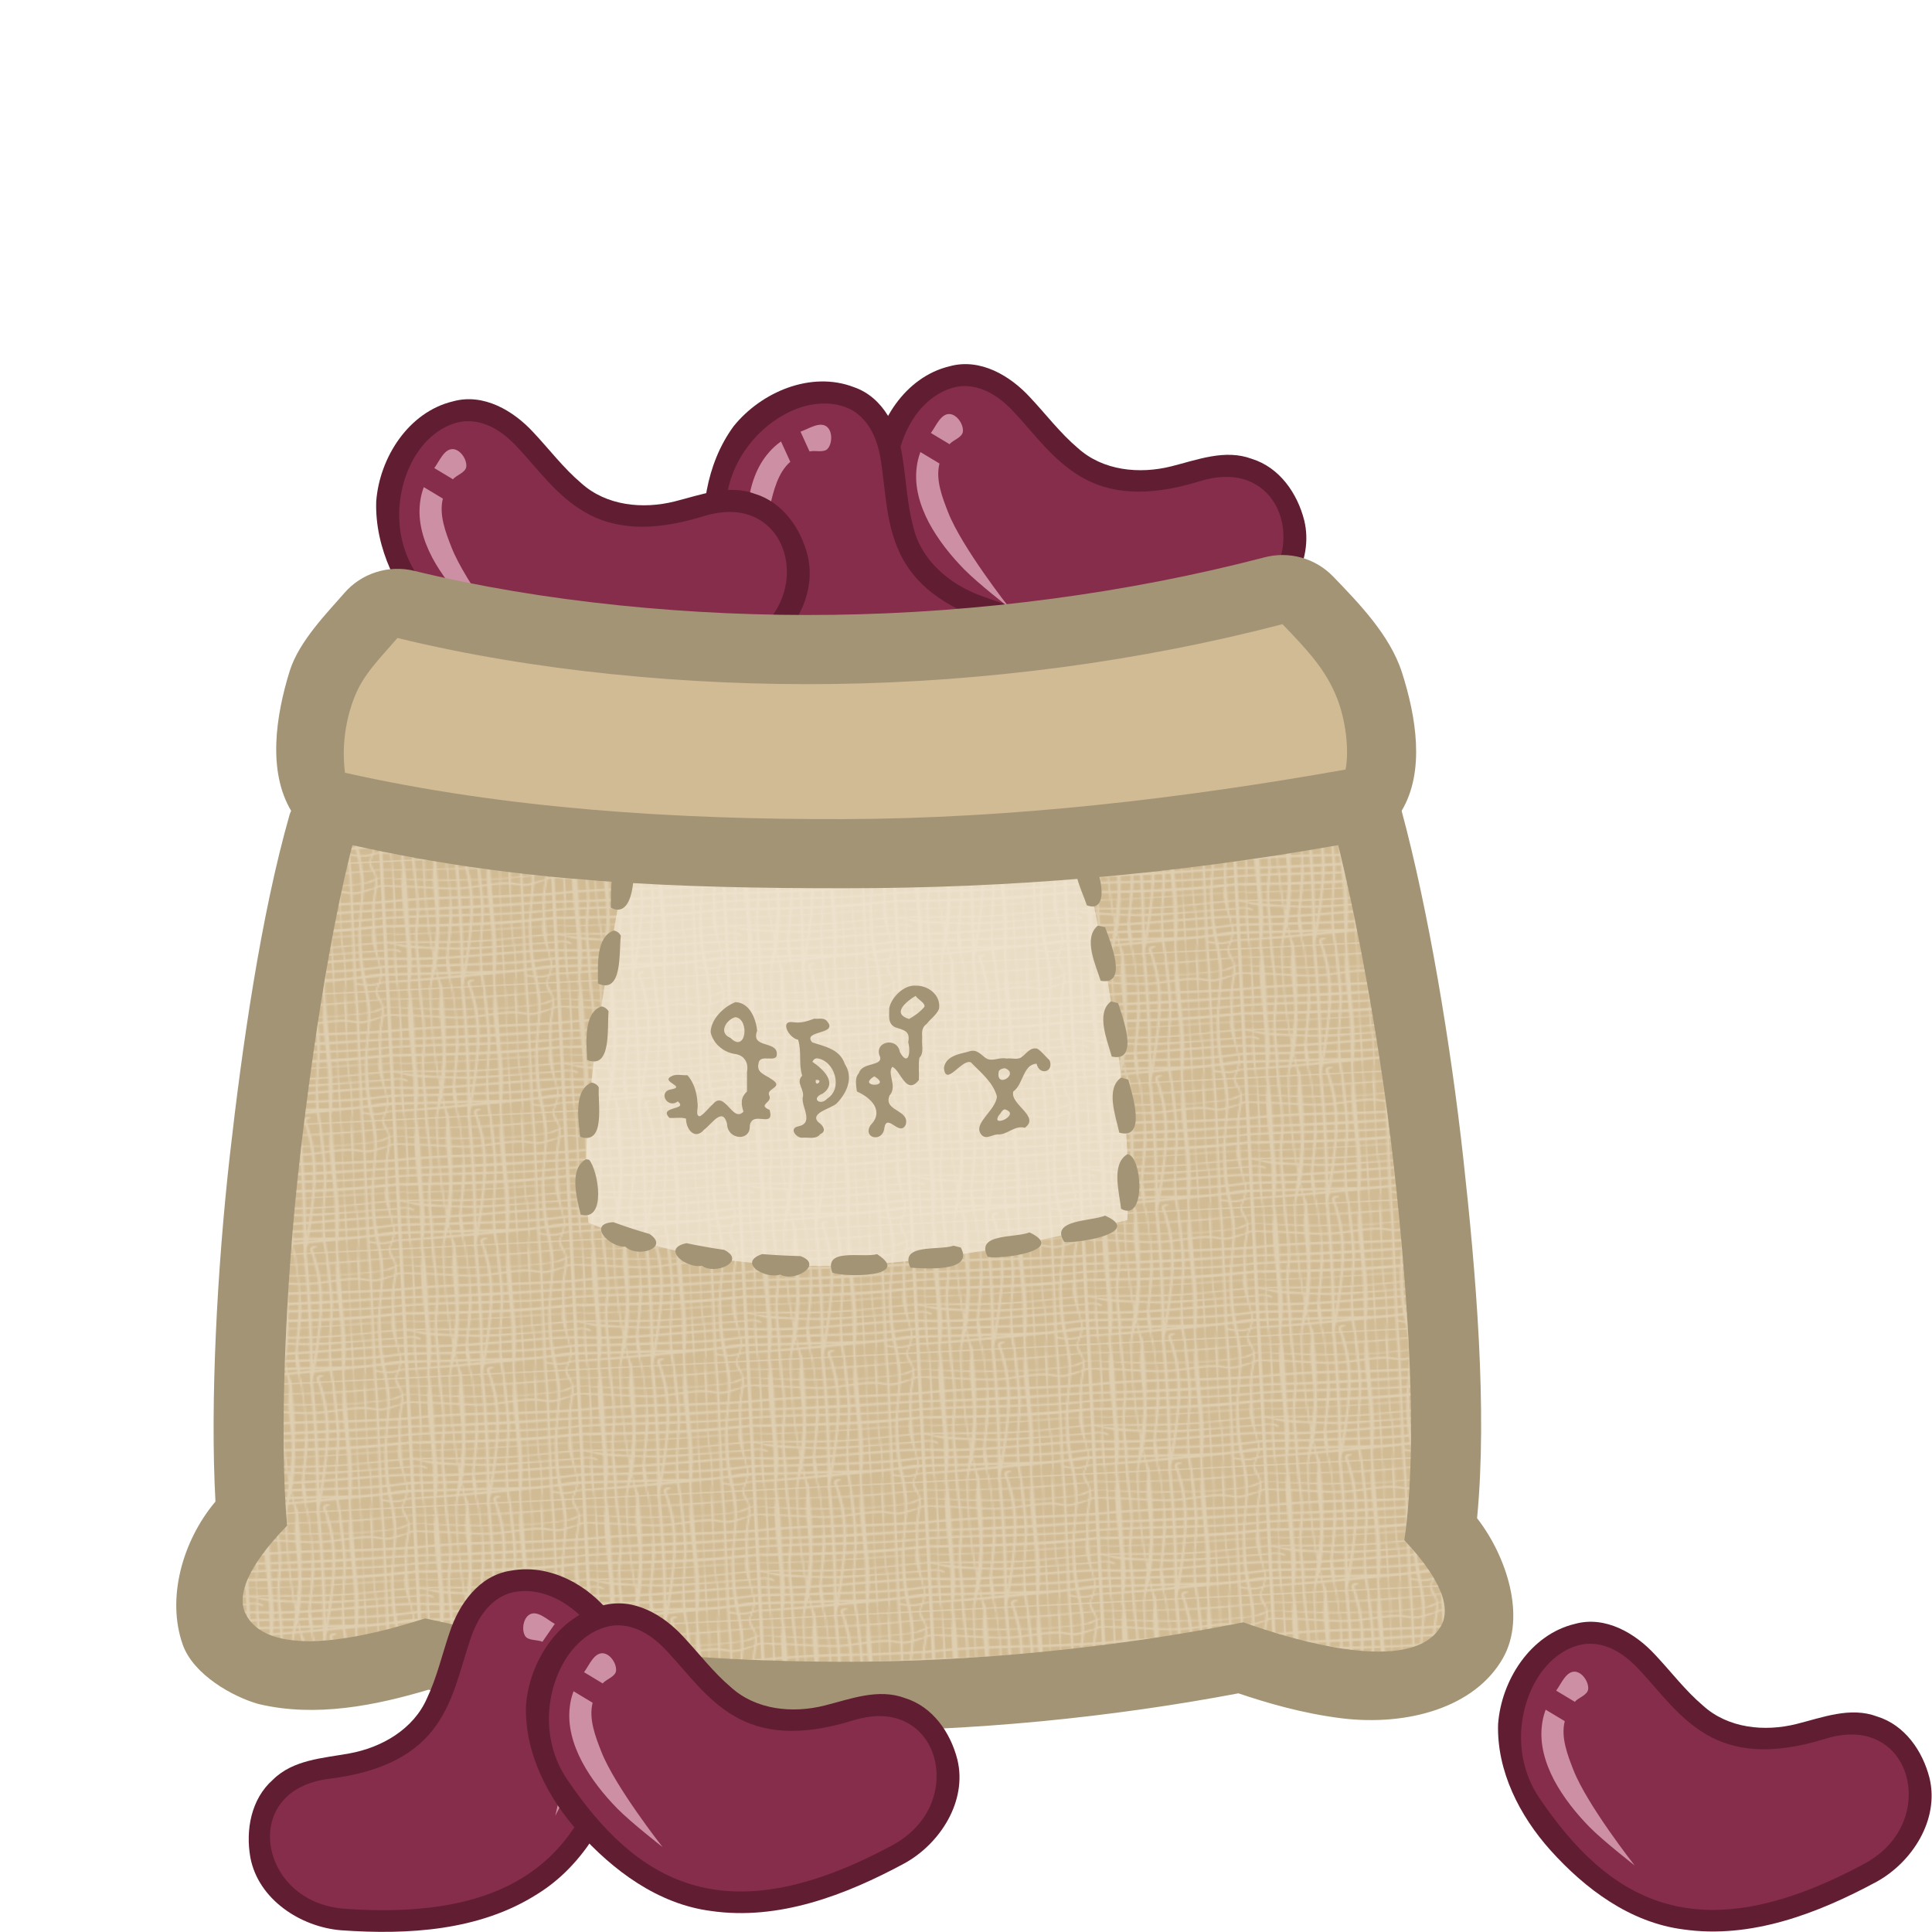 <svg height="500" viewBox="0 0 500 500" width="500" xmlns="http://www.w3.org/2000/svg" xmlns:xlink="http://www.w3.org/1999/xlink"><pattern id="a" patternTransform="matrix(-.602 -.036 .028 -.462 477.457 183.706)" xlink:href="#b"/><pattern id="b" patternTransform="matrix(.603 -.03 .023 .462 429.293 226.165)" xlink:href="#c"/><pattern id="c" patternTransform="matrix(.679 .063 -.07 .753 429.293 226.165)" xlink:href="#d"/><pattern id="d" height="100" patternTransform="translate(1057.477 237.362)" patternUnits="userSpaceOnUse" width="100"><path d="m0.0.002v99.998h1.827s.123-.915-.076-1.799l.076-98.198zm14.229 99.998c.022-1.206-.073-4.473.082-5.402 2.699-16.218.88-32.872 1.015-49.313.067-8.14.108-16.283-.103-24.42-.18-6.957-.662-13.898-.994-20.863h-1.56c-.406 1.265.381 4.469.243 5.831-2.189 21.565.601 43.351.424 65.026-.079 9.716-.365 19.436-.667 29.14zm85.771-37.548c-.587-.002-2.033.204-2.564.14-13.563.697-27.094 2.246-40.674 2.361-13.277.113-26.537-1.007-39.8-1.634-5.062-.239-15.183-.813-15.183-.813l-1.779-.001v1.066c.419.198.797.065 1.778.282 1.758.39 4.358 1.128 4.827 1.37 8.615 4.432 19.111 3.845 28.562 5.299 15.656 2.409 31.683.235 47.521-.071 5.774-.112 11.511-.351 17.312-.644v-1.106l-6.74.305c-17.442.522-34.927 1.691-52.345.64-9.198-.555-18.35-1.928-27.4-3.658-3.126-.598-8.425-1.852-9.263-2.317 14.875.751 30.877 2.524 46.35 2.535 16.489.011 32.895-1.803 49.398-2.635zm-100 7.368c2.063-.203 4.275-.456 6.362-.08 1.235.222 2.738 2.345 3.511 1.356.407-.521-.587-1.263-1.142-1.624-1.567-1.019-3.633-1-5.5-1.09-1.082-.052-2.256.014-3.231.32zm26.497 30.18c0-1.275.644-4.138 1.024-6.197 1.072-5.813 2.757-11.516 3.542-17.374 1.607-11.999 2.028-24.139 2.368-36.24.376-13.388.054-26.789-.366-40.186h-1.732c0 1.012.233 4.041.066 5.146-2.333 15.347.82 31.077-.14 46.571-1.002 16.181-3.923 32.205-5.857 48.281zm17.436-99.998c-.85 1.012.781 4.773.221 6.363.971 25.009.776 50.05.373 75.071-.125 6.286-.47 12.287-.594 18.564h1.535c.064-.906.288-4.768.995-6.009 2.846-16.772 5.429-33.623 6.678-50.599.747-14.596.048-29.138-3.364-43.389h-1.492c0 1.012 1.456 4.481 1.138 6.074 2.766 13.927 2.659 28.235 1.866 42.353-1.145 13.388-3.128 26.789-5.404 40.026.827-22.088.737-44.274.396-66.408-.114-7.354-.486-14.689-.812-22.045zm18.859 0s.283 3.72.104 5.63c-1.867 19.863.785 39.897.653 59.847-.076 11.503-.416 23.022-.757 34.521h1.315c.335-1.075-.098-4.4.094-5.91 3.049-23.926.749-48.238.471-72.356-.083-7.251-.566-21.732-.566-21.732zm13.504 0h-.768c.022.642.087 2.503.029 3.013-1.188 10.422-.138 20.979-.316 31.467-.107 6.309-.547 12.616-.452 18.925.152 10.068 1.61 20.094 1.632 30.164.012 5.483-.817 16.429-.817 16.429h.691c0-.644.01-2.473.085-2.978.759-4.971.726-10.04.708-15.069-.036-10.137-1.503-20.232-1.642-30.368-.16-11.658.804-23.307.931-34.965.06-5.536-.029-11.08-.082-16.618zm12.947 0h-1.588c.248 5.077.976 11.657.893 17.491-.184 12.954-2.62 25.795-3.086 38.742-.322 8.959-.356 17.946.203 26.893.353 5.652 1.35 11.218 1.99 16.872h1.588c-.536-5.357-1.685-13.956-2.038-20.97-.467-9.278-.465-18.586-.101-27.869.49-12.491 2.988-24.876 3.076-37.376.033-4.602-.599-8.217-.937-13.782zm-39.467 99.998c-.261-.851-.458-1.442-.432-2.184.011-.321.048-.681.252-.929.173-.209.487-.24.732-.359.513-.25 1.564-.173 1.543-.744-.025-.685-1.229-.805-1.913-.756-.591.042-1.167.424-1.545.88-.405.49-.578 1.17-.616 1.804-.046.778.195 1.332.487 2.287zm50.224-99.998h-100v1.021s32.706-.189 49.022-.19c16.993-.001 50.978.19 50.978.19zm-100 13.322c1.001.067 5.726.349 8.107 1.141 12.606 1.701 25.237 3.374 37.969 3.719 16.004.455 32.219 1.184 48.025-1.898 1.784-.806 2.763-2.383 5.899-2.963v-.631c-2.194-.394-7.345 3.415-11.334 3.785-18.065 2.324-36.357 1.279-54.458-.059-11.393-.935-22.89-2.12-34.208-3.726zm0 19.264c1.122-.024 4.208-.233 5.109-.299 25.559-1.868 44.578.304 70.151.428 6.096.03 18.645.194 24.74-.129v-1.662s-2.973.153-4.461.177c-10.97.18-21.944-.025-32.914-.226-10.973-.201-21.935-1.009-32.909-.98-9.911.026-19.83.407-29.716 1.042zm0 24.586c1.783-.112 4.936-.41 6.778.312 18.674 1.082 37.394 1.048 56.077.209 12.393-.389 37.145-.533 37.145-.533v-.814s-4.458.429-18.318.126-39.852 2.053-65.852.59c-5.246-.212-10.586-.439-15.83-.703zm0 19.176c1.232.056 4.548.075 5.396.446 26.947 2.849 53.993-.046 80.97-.72 4.548-.067 13.634.262 13.634.262v-1.67s-7.805-.21-11.708-.165c-13.679.158-25.02 1.045-41.011 1.527-12.357.545-24.748.618-37.075-.533-3.354-.255-6.855-.532-10.206-.829zm0 18.078c1.202-.057 4.492-.186 5.388.072 23.983-.431 47.925-2.189 71.85-3.676 7.733-.916 15.061-.844 22.762-1.968v-1.711c-1.51-.315-3.591-.131-5.382-.031-4.399.245-8.705 1.545-13.126 1.543-12.503 1.487-25.069-.175-37.601-.259-14.598-.42-29.294-.82-43.892-1.24v1.698c.814.112 2.937.009 3.757.114 17.022.534 34.05.889 51.068 1.538-18.24 1.118-36.548 2.368-54.825 2.591zm100-50.9c-1.588.282-6.607.997-7.838.633-22.588 1.475-45.198-.532-67.798-.705-2.522-.019-5.044-.04-7.566-.037-5.599.007-10.456.05-16.797.123v1.455c1.895.275 5.558-.102 8.338-.103 26.872-.008 53.738 2.05 80.61.95 3.735-.225 7.324-.537 11.052-.859zm-100 7.93s3.299-.311 5.16.226c22.331.894 44.681 1.955 67.035 1.541 9.332-.358 18.496-1.046 27.805-1.78v-1.879c-1.678.492-2.724.518-4.618.361-14.166 1.145-28.387 1.438-42.592 1.436-17.608-.003-52.79-1.797-52.79-1.797zm100-14.185c-1.358.132-4.033.12-6.05.146-29.579.378-59.173.85-88.746.129-1.736-.042-3.509-.166-5.204-.262v1.469s3.224.176 4.837.228c16.168.521 32.345.891 48.521.843 15.552-.046 31.066-.616 46.642-1.084zm-100-17.362c1.812.158 4.639-.218 6.102.56 12.666.672 25.091 3.632 37.759 4.212 10.854.463 21.57-3.021 32.412-1.781 3.848.962 7.826 2.494 11.803 1.163 4.213-.99 9.215-3.647 11.924-4.168v-1.279c-2.143-.149-4.379 2.633-6.538 2.404-4.301 1.391-9.019 3.212-13.483 1.377-6.739-2.216-13.939-.867-20.824-.194-7.935 1.151-16.008 1.543-23.966.374-9.638-1.32-19.289-2.551-28.97-3.496-2.07-.202-4.189-.295-6.218-.464zm0-12.708s5.334.343 8.003.47c16.927.808 33.86 2.036 50.805 1.864 13.752-.139 41.192-2.348 41.192-2.348v-.861s-4.9.426-7.356.555c-17.314.91-34.653 1.732-51.99 1.545-13.569-.146-39.448-2.278-40.654-2.087zm100 86.007c-1.85-.04-3.575.334-5.306.939-2.029.719-4.228.768-6.34.45-2.152-.307-3.495-.688-5.575-1.31-.736-.351-1.362-1.019-1.333 1.029 3.153.92 6.58 1.857 9.891 1.787 1.824-.015 3.562-.607 5.275-1.167 1.119-.348 2.215-.655 3.388-.648zm-6.231-93.208c-.248.721.301 3.083.438 4.082.402 2.922 2.361 4.782 2.579 7.853.523 7.379-1.819 14.689-2.354 22.067-.388 5.337-.386 10.696-.621 16.042-.151 3.44-.702 6.879-.508 10.316.414 7.338 2.523 14.485 3.555 21.76.667 4.491-.085 9.005-1.601 13.245-.252.562-1.221 3.479-1.488 4.634h.861c.88-2.563 2.091-5.936 2.7-8.599.609-2.663.88-5.375.403-8.134-.822-6.318-2.141-12.586-2.13-18.988-.407-11.585-.569-23.231.556-34.779 1.042-6.827 3.011-13.888.891-20.725-.62-2.452-2.419-6.705-2.419-8.772zm-10.887 99.998c-.036-.794-.064-1.355-.086-2.204-.068-15.288-.01-30.575.085-45.862.073-12.173.455-24.345.371-36.518-.036-5.136-.221-10.272-.37-15.414h0-1.363c.242 8.07.282 17.63.304 26.441.051 21.143-.478 42.286-.424 63.429.01 3.376.105 6.751.12 10.128zm-12.949-99.998h-.467c.064.609.124 2.512.104 3.018-.18 4.4.191 8.806.17 13.21-.061 12.701-.797 25.393-.859 38.094-.074 15.226.416 30.45.585 45.676h.467c.465-.508-.156-2.159-.11-3.004.836-15.336-.558-30.715-.457-46.073.093-14.241 1.182-28.472.984-42.711-.038-2.737-.253-5.471-.417-8.21zm-12.084 99.998s-.695-6.31-.782-9.479c-.252-9.152-.223-18.34.75-27.455.833-9.633 2.022-19.262 1.662-28.953-.12-11.399-1.555-34.111-1.555-34.111h-1.449s.907 4.246.291 6.06c.624 13.941 1.789 27.912.978 41.869-.978 14.307-2.423 28.641-2.112 42.982.066 3.041.843 9.086.843 9.086zm-18.832-99.998h-1.133s1.204 4.988.74 7.008c2.123 17.339 1.122 34.85-.598 52.174-.508 7.649-2.127 15.234-2.062 22.897.051 6.007 1.456 11.933 1.92 17.918h1.133c0-.837-1.292-5.139-.93-7.098 1.165-6.289-1.208-12.706-.339-19.029 1.086-10.765 3.001-21.459 3.075-32.307.232-13.263-.724-26.523-1.633-39.755-.041-.602-.066-.797-.174-1.809zm-5.951 99.998c0-1.317-1.361-5.119-1.776-7.73-2.911-18.323-4.119-36.897-4.963-55.438-.34-12.266-.143-24.563.095-36.829-.365-.008-.73.008-1.096 0-.373 18.822-.014 37.667 1.218 56.449.957 14.572 3.068 29.033 4.789 43.549m68.667-19.069s-3.817.649-4.672.512c-16.362 1.918-32.867 1.234-49.299 1.029-15.311-.335-30.73-.848-46.029-1.528v1.644c.91.989 4.346-.337 5.702.238 25.747.964 51.522 2.013 77.289 1.319 5.744-.301 17.009-1.557 17.009-1.557zm-79.628 19.069c.424-1.462-.297-5.072-.124-7.132.894-10.606-.706-21.291-.365-31.929.246-7.685 1.577-15.314 1.741-23.001.269-12.647-.84-25.285-1.252-37.937h-1.268c-.397.395-.117 1.428-.078 2.231.373 11.456 1.648 22.897 1.403 34.355-.15 7.027-1.504 13.988-1.762 21.012-.518 14.124.391 28.264.437 42.399zm-12.897 0c0-.336-.5-5.165-.479-7.218.11-10.752-.552-21.505-.34-32.255.169-8.556 1.128-17.085 1.285-25.641.213-11.627-.17-23.258-.466-34.884-.234.006-.468-.006-.703 0 .387 17.021.125 34.069-.202 51.09-.181 9.423-1.078 18.833-.973 28.257.077 6.894.211 12.97 1.173 20.65z" fill="#f2e8d7"/></pattern><filter id="e" color-interpolation-filters="sRGB" height="1.272" width="1.654" x="-.327" y="-.136"><feGaussianBlur stdDeviation="9.238"/></filter><clipPath id="f"><path d="m-194.044 182.906c-4.058-24.139-16.922-50.058-41.895-57.913-35.703-12.699-76.446 5.964-98.5 34.886-22.236 31.982-26.494 73.598-20.602 111.298 6.704 42.69 22.72 86.179 56.474 114.915 42.75 37.486 100.91 49.751 156.124 54.226 33.694 2.403 71.769-14.9 83.485-48.228 7.46-21.939 6.727-47.972-8.664-66.422-14.112-19.077-38.254-23.882-59.349-31.13-25.696-8.787-49.558-27.724-56.744-54.876-5.56-18.475-6.9-37.844-10.328-56.755z"/></clipPath><filter id="g" color-interpolation-filters="sRGB" height="1.006" width="1.006" x="-.003" y="-.003"><feGaussianBlur stdDeviation=".344"/></filter><filter id="h" color-interpolation-filters="sRGB" height="1.034" width="1.007" x="-.003" y="-.017"><feGaussianBlur stdDeviation=".498"/></filter><filter id="i" color-interpolation-filters="sRGB" height="1.008" width="1.006" x="-.003" y="-.004"><feGaussianBlur stdDeviation=".498"/></filter><use stroke-width="3.199" transform="matrix(.262 -.17 .17 .262 301.173 60.675)" xlink:href="#j"/><use stroke-width="3.199" transform="matrix(.313 .008 -.008 .313 286.122 103.399)" xlink:href="#j"/><use stroke-width="3.199" transform="matrix(.262 -.17 .17 .262 172.652 69.754)" xlink:href="#j"/><g stroke-width="1.375" transform="matrix(.731 0 0 .723 48.926 46.328)"><path d="m55.169 212.231s-17.34 7.414-19.59 15.379c-10.13 35.862-16.831 83.263-21.141 121.925-4.478 40.17-7.024 88.451-5.092 123.869-11.746 14.116-17.372 34.739-11.569 51.251 3.801 10.817 17.875 18.718 26.836 21.224 20.26 4.898 41.475.503 60.15-5.119 46.892 10.266 96.813 14.561 144.975 14.748 47.615.185 97.149-4.915 141.768-13.453 9.93 3.363 22.469 7.177 36.703 8.957 23.036 2.8 47.022-3.77 56.998-21.63 8.249-14.769 1.248-36.43-9.203-50.022 3.714-38.881-.401-87.829-4.885-128.891-4.441-40.671-12.321-88.686-21.826-124.304-1.918-7.189-19.852-14.785-19.852-14.785s-114.377 17.341-172.006 17.639c-61.007.316-182.267-16.788-182.267-16.788z" fill="#a49476" stroke-linecap="round" stroke-linejoin="round"/><path d="m65.316 214.724c-11.75 28.941-21.103 91.149-26.276 137.554-4.794 43.005-7.209 97.608-4.324 129.759-9.877 10.265-19.446 23.452-14.283 32.338 9.089 15.64 42.849 7.49 63.166.826 46.435 10.817 97.222 15.363 146.236 15.553 48.029.187 98.859-5.157 143.409-14.126 18.46 6.644 59.675 19.048 69.879 1.488 4.919-8.464-3.534-20.834-12.885-30.863 5.108-34.806 1.122-89.65-3.727-134.097-5.167-47.361-16.568-109.88-26.927-140.329-31.337 5.584-56.786 8.048-85.359 10.798-26.231 2.525-52.57 4.963-78.917 5.398-26.328.435-52.72.121-78.97-1.985-30.515-2.448-64.356-6.944-91.022-12.315z" fill="#d1bb94" stroke-linecap="round" stroke-linejoin="round" stroke-width="49.51"/><path d="m65.316 214.724c-11.75 28.941-21.103 91.149-26.276 137.554-4.794 43.005-7.209 97.608-4.324 129.759-9.877 10.265-19.446 23.452-14.283 32.338 9.089 15.64 42.849 7.49 63.166.826 46.435 10.817 97.222 15.363 146.236 15.553 48.029.187 98.859-5.157 143.409-14.126 18.46 6.644 59.675 19.048 69.879 1.488 4.919-8.464-3.534-20.834-12.885-30.863 5.108-34.806 1.122-89.65-3.727-134.097-5.167-47.361-16.568-109.88-26.927-140.329-31.337 5.584-56.786 8.048-85.359 10.798-26.231 2.525-52.57 4.963-78.917 5.398-26.328.435-52.72.121-78.97-1.985-30.515-2.448-64.356-6.944-91.022-12.315z" fill="url(#b)" filter="url(#i)" opacity=".667"/><g stroke-linecap="round" stroke-linejoin="round"><g transform="translate(0 7.416)"><path d="m156.338 227.039c-6.964 41.9-19.185 100.557-14.928 139.14 60.582 25.618 126.129 15.173 190.785-.94 2.266-38.082-8.411-100.719-17.971-140.81-52.319 5.06-105.438 6.424-157.887 2.61z" fill="#f2e8d7" opacity=".75" stroke-dasharray="13.753 13.753" stroke-dashoffset="16.503" stroke-width="6.876"/><g fill="#a49476"><path d="m312.295 221.158c-5.175 1.51-19.351-1.672-15.596 7.264 5.022.33 22.514 2.768 18.111-6.492zm-27.324 2.252c-5.212 1.377-19.296-2.178-15.78 6.854 4.275 1.428 28.507 1.486 15.78-6.854zm-123.213.559c-8.921 3.204 1.302 9.065 6.437 7.289 5.137 2.925 15.492-3.332 7.233-6.501-4.559-.223-9.116-.485-13.67-.787zm95.846.973c-5.013 1.085-19.586-2.483-15.963 6.414 4.231 1.55 28.461 2.267 15.963-6.414zm-68.488.377c-8.81 3.496 1.6 9.018 6.674 7.073 5.188 2.726 15.495-3.748 7.018-6.731-4.565-.077-9.129-.19-13.691-.342zm41.092.387c-5.281 1.086-19.135-3.272-16.142 5.945 5.268.965 21.937 4.536 18.587-4.971l-2.445-.974zm85.988 7.201c-5.443 4.561-.15 14.048 1.664 19.679 10.34 3.772 2.885-20.637-1.664-19.679zm-161.119 1.59c-6.52 2.271-5.594 12.956-5.755 18.916 8.2 4.396 8.819-12.744 7.636-17.926l-.862-.644zm166.666 25.35c-5.32 4.377-.783 14.035 1.004 19.725 10.09 1.873 3.216-14.42 1.569-19.175zm-171.373 1.75c-6.534 2.289-5.541 13.014-5.602 18.976 8.884 3.979 7.371-11.545 8.108-17.112-.474-.974-1.436-1.69-2.506-1.864zm176.014 25.361c-5.468 4.186-1.274 13.985.284 19.741 10.015 2.261 3.765-14.299 2.268-19.103zm-180.416 1.789c-6.494 2.446-5.219 13.185-5.05 19.144 8.789 3.717 7.055-11.779 7.6-17.341-.497-.963-1.476-1.655-2.55-1.803zm184.037 25.475c-5.637 3.936-1.903 13.885-.668 19.721 9.897 2.787 4.508-14.114 3.19-18.97zm-187.566 1.803c-6.392 2.755-4.573 13.481-3.988 19.414 9.183 3.077 6.2-12.121 6.619-17.734-.542-.938-1.553-1.582-2.631-1.679zm189.783 25.609c-5.866 3.529-2.87 13.627-2.252 19.564 9.013 5.093 7.503-18.991 2.252-19.564zm-191.656 1.826c-6.17 3.325-3.319 13.978-1.906 19.774 9.226 2.721 6.28-15.72 2.968-19.597zm183.705 20.186c-4.705 2.044-19.688 1.351-14.421 9.379 4.452.714 28.367-3.286 14.421-9.379zm-174.047 2.334c-9.511.545-1.271 9.154 4.213 8.763 4.272 4.192 15.936.5 8.603-4.533-4.322-1.253-8.598-2.663-12.816-4.23zm147.332 3.658c-4.984 2.075-19.369.245-14.789 8.773 4.421.96 28.515-2.157 14.789-8.773zm-121.418 3.869c-9.328 1.906.054 9.232 5.42 8.072 4.776 3.511 15.949-1.624 7.886-5.688-4.46-.647-8.9-1.439-13.307-2.385zm94.521.898c-5.089 1.82-19.306-.92-15.278 7.869 5.024.27 22.716 1.823 17.831-7.228zm-67.764 3.004c-8.998 3.09 1.229 9.136 6.4 7.322 5.203 2.914 15.499-3.62 7.135-6.607-4.517-.11-9.032-.346-13.535-.715zm40.689.019c-5.214 1.458-19.119-2.483-15.854 6.608 4.224 1.72 28.641 1.758 15.854-6.608z" stroke-dasharray="13.753 13.753" stroke-dashoffset="16.503"/><path d="m257.223 281.323c-4.184-.33-8.635 4.249-9.344 8.096.075 2.461-.666 5.402 2.07 6.777 3.108 1.087 5.475 1.263 4.664 5.381.937 3.41.133 8.983-2.966 3.518-.87-5.671-9.549-3.758-6.981 1.796.784 3.289-6.408 1.818-7.499 5.704-1.588 1.684-.989 4.513-.719 6.612 4.948 2.201 9.841 6.927 4.765 12.126-2.773 4.721 4.359 6.199 4.931 1.021.937-5.81 5.431 3.378 7.612-1.334 1.4-5.372-8.033-4.712-5.776-10.344 2.936-3.343-.938-7.744.981-10.298 2.843.978 4.89 10.578 9.429 4.71.109-2.623-.218-5.381.163-7.921 1.828-1.928.697-4.764 1.007-7.158-.139-1.918-.177-3.797 1.579-4.974 1.366-1.845 3.561-3.284 4.37-5.402.802-4.865-3.819-8.473-8.288-8.309zm0 3.662c.815 1.32 3.637 2.639 3.091 3.959-1.54 1.804-3.358 3.178-5.426 4.303-6.335-1.952-.775-6.405 2.335-8.263zm-63.781 2.241c-4.068 1.612-8.647 5.952-8.784 10.763.935 4.281 4.787 7.339 8.901 7.832 3.246.613 4.567 3.301 3.972 6.334v7.063c-2.435 2.281-2.043 4.599-1.255 7.203-3.814 4.206-6.614-7.962-10.883-2.612-1.536 1.341-2.83 3.275-4.512 4.263-1.822-.035-.447-3.302-.874-4.746-.143-3.45-1.268-7.448-3.578-9.939-1.811.095-4.062-.551-5.599.348-4.166 2.007 5.435 3.723-.166 4.708-4.821.837-1.27 7.17 2.368 4.294 3.901 3.285-7.079 1.59-2.955 5.926 1.942.151 4.043-.314 5.88.254-.077 3.694 3.039 7.857 6.325 4.017 2.736-1.984 6.646-8.485 8.201-2.117.102 5.736 8.388 6.42 8.037.601.956-5.692 8.928 1.3 7.018-5.642-4.481-1.847 1.132-2.545-.124-5.11-1.268-2.641 5.343-2.851 1.022-5.718-2.564-1.889-5.608-2.348-4.819-5.763.391-3.855 6.855.297 6.482-3.659-.263-4.527-9.325-1.749-6.969-8.07-.41-4.291-2.672-10.089-7.69-10.229zm0 5.373c5.155.69 3.742 13.117-1.752 7.428-4.444-1.775-1.482-6.585 1.752-7.428zm27.912.527c-2.405.906-4.614 1.682-7.374 1.302-5.153-.88-1.535 5.801 1.644 6.233 1.354 4.486.099 8.495 1.447 12.868-2.532 2.629 1.17 4.987.142 8.069-.199 3.48 3.99 8.911-1.49 10.087-3.59.69-.627 4.325 1.497 4.062 2.173-.195 4.732.722 6.272-1.297 2.361-.981.963-3.098-.552-4.134-3.615-3.35 4.465-5.003 6.304-6.808 3.616-3.718 6.111-9.159 2.927-14.122-1.774-5.452-7.377-6.323-11.561-7.764-3.748-4.525 10.087-2.58 4.949-7.89-1.109-1.019-2.856-.389-4.204-.606zm45.903 17.658c.634 7.013 6.387-3.486 9.567-1.979 3.497 3.674 7.828 7.066 9.195 12.184-.347 4.711-7.689 9.125-6.03 12.854 1.589 3.114 3.796.966 6.21.723 3.495.314 6.037-3.412 9.69-2.363 5.596-4.114-5.287-8.266-4.088-12.985 3.644-2.623 3.382-9.691 8.253-9.962 1.024 4.495 6.286 2.909 4.596-1.253-1.491-1.304-2.747-3.179-4.382-4.131-2.475-.625-3.827 1.82-5.609 3.087-1.425 1.012-3.523.185-5.22.453-2.653-.585-4.822 1.167-7.134-.013-1.871-1.209-3.269-3.488-6.058-2.571s-8.336 1.304-8.992 5.955zm-44.786-3.428c6.143.87 9.132 10.837 3.469 14.391-2.375 2.802-5.998-.064-1.64-1.757 5.585-3.887.033-8.867-3.582-11.394.256-.743.936-1.345 1.753-1.239zm66.411 3.54c5.381 2.03-3.56 7.683-2.176.997.475-.718 1.368-.984 2.176-.997zm-46.261 2.892c6.722 4.103-6.584 3.928 0 0zm-20.735 1.299c3.138-.382-.425 3.099 0 0zm66.937 10.507c5.997 1.846-5.174 6.91-2.128 2.144.727-.66 1.105-1.977 2.128-2.144z" stroke-width="1.375"/></g></g><path d="m380.789 135.414c-48.613 12.836-101.357 19.868-152.703 20.588-49.886.699-102.912-4.524-148.367-15.744-9.11-2.248-18.709.847-24.789 7.994-5.545 6.519-15.999 17.069-19.316 27.918-4.869 15.923-7.88 35.662.535 49.995 4.23 7.205 15.364 10.843 21.699 12.282 59.796 13.582 115.794 15.417 174.025 15.43 58.53.013 116.087-4.853 174.924-15.43 6.042-1.086 18.122-4.89 22.496-12.282 8.386-14.171 5.103-33.809.121-49.534-4.253-13.423-15.468-25.002-24.385-34.359-6.226-6.533-15.514-9.161-24.24-6.857z" fill="#a49476"/><path d="m73.787 164.291c-6.366 7.485-11.976 12.916-15.14 20.95-3.355 8.518-4.611 18.123-3.442 27.284 57.141 12.979 117.476 16.769 176.595 16.596 59.502-.174 119.803-7.344 177.641-17.741 1.341-6.883.088-17.674-3.064-25.69-3.99-10.147-10.45-17.087-19.268-26.34-50.716 13.391-105.32 20.658-158.676 21.406-51.829.727-106.617-4.609-154.646-16.464z" fill="#d1bb94" stroke-width="49.51"/></g><path d="m73.787 164.291c-6.366 7.485-11.976 12.916-15.14 20.95-3.355 8.518-4.611 18.123-3.442 27.284 57.141 12.979 117.476 16.769 176.595 16.596 59.502-.174 119.803-7.344 177.641-17.741 1.341-6.883.088-17.674-3.064-25.69-3.99-10.147-10.45-17.087-19.268-26.34-50.716 13.391-105.32 20.658-158.676 21.406-51.829.727-106.617-4.609-154.646-16.464z" fill="url(#a)" filter="url(#h)" opacity=".667"/></g><g id="j" transform="translate(27.65 -129.933)"><g clip-path="url(#f)"><path d="m-194.044 182.906c-4.058-24.139-16.922-50.058-41.895-57.913-35.703-12.699-76.446 5.964-98.5 34.886-22.236 31.982-26.494 73.598-20.602 111.298 6.704 42.69 22.72 86.179 56.474 114.915 42.75 37.486 100.91 49.751 156.124 54.226 33.694 2.403 71.769-14.9 83.485-48.228 7.46-21.939 6.727-47.972-8.664-66.422-14.112-19.077-38.254-23.882-59.349-31.13-25.696-8.787-49.558-27.724-56.744-54.876-5.56-18.475-6.9-37.844-10.328-56.755z" fill="#611e33" stroke-linecap="round" stroke-linejoin="round"/><path d="m-237.552 143.726c-13.847-6.66-29.375-5.312-42.3-.7-30.6 11.2-60.2 44.9-59.3 87 1 50.7 10.6 95.3 38.9 128.7 28.2 33.4 76 56.9 157.2 63.5 37.3 3.1 62.1-18.9 69.2-43.2 3.5-12.2 2.5-24.8-3.6-35.6-6-10.8-17.4-20.3-36.5-25.7-45-12.7-68.5-32.7-80.5-56.6-12-23.8-12.9-49.8-17.4-75.05-4-23.45-13.9-36.05-25.7-42.35z" fill="#862d4b" filter="url(#g)" stroke-linecap="round" stroke-linejoin="round" stroke-width="36"/><path d="m-257.452 158.226c4.829 3.591 5.05 13.215 1.4 18-3.109 4.075-10.7 1.5-15.1 2.9l-7.9-16.2c6.5-2.4 15.687-9.097 21.6-4.7zm-59.925 114.675c-3.2-15.725-4.875-32.575-3.475-48.675 1.5-16 6.1-31.6 16.4-43.8 2.7-3.3 5.9-6.3 9.5-9l8.1 16.6c-10.072 9.336-13.244 24.398-16 37.8-6.316 30.716-.486 94.075-.486 94.075s-10.839-31.275-14.039-47z" fill="#cd8fa4" filter="url(#e)"/></g></g><g stroke-width="3.199"><use transform="matrix(.262 -.17 .17 .262 462.994 386.149)" xlink:href="#j"/><use transform="matrix(-.309 -.047 -.047 .309 67.445 398.255)" xlink:href="#j"/><use transform="matrix(.262 -.17 .17 .262 211.409 381.384)" xlink:href="#j"/></g></svg>